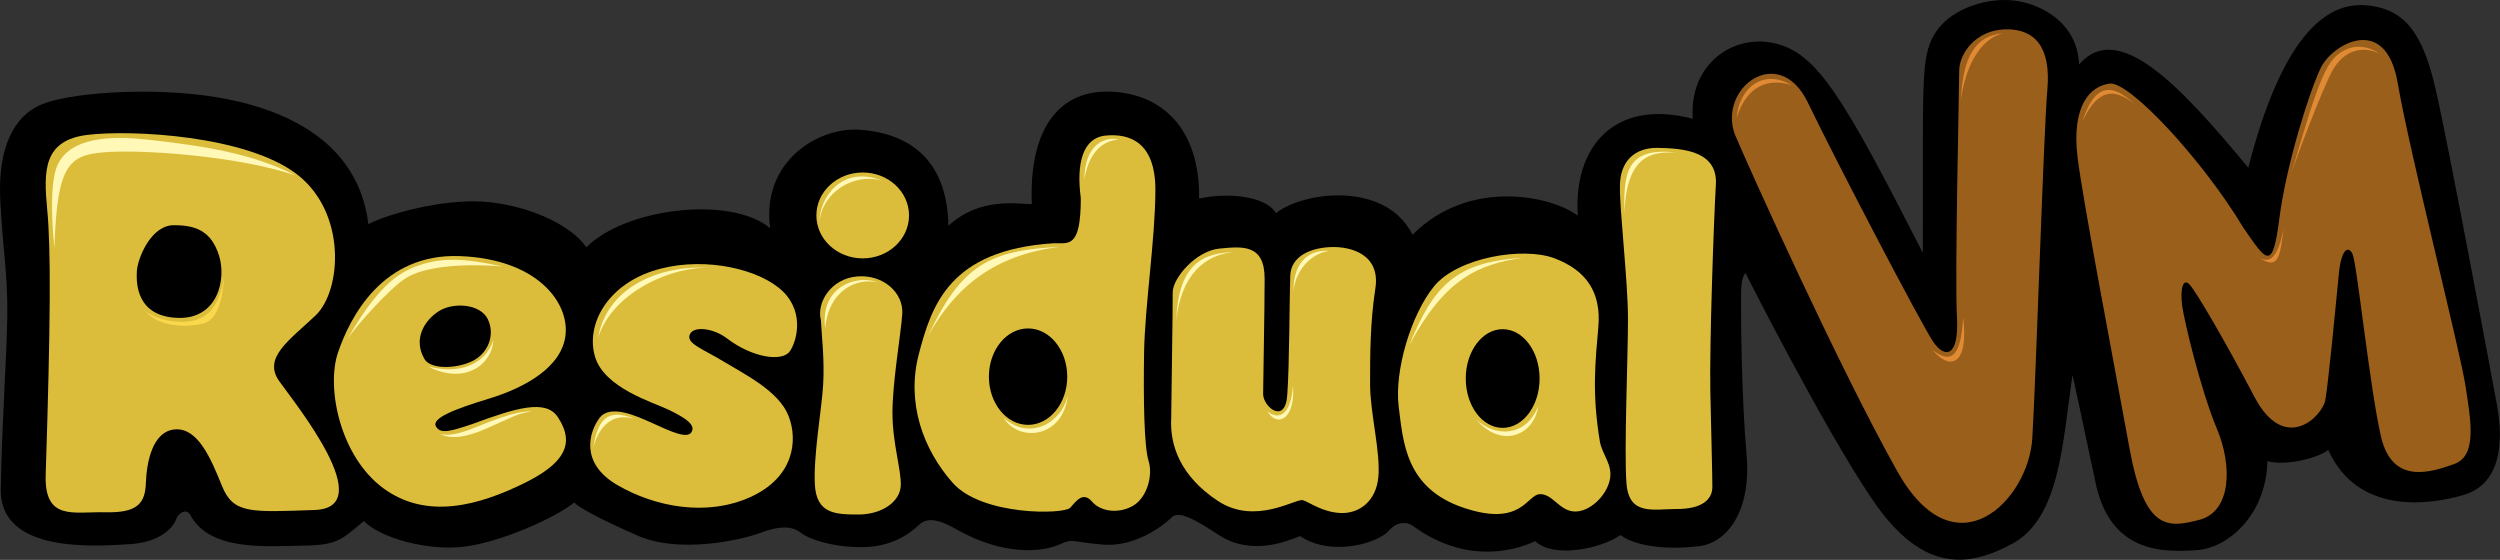 <?xml version="1.0" encoding="UTF-8" standalone="no"?>
<svg
   enable-background="new -1 -1 568.929 116.145"
   height="860"
   viewBox="-1 -1 3840 860"
   width="3840"
   version="1.1"
   id="svg36"
   sodipodi:docname="residualvm.svg"
   inkscape:version="1.3.2 (091e20e, 2023-11-25)"
   xmlns:inkscape="http://www.inkscape.org/namespaces/inkscape"
   xmlns:sodipodi="http://sodipodi.sourceforge.net/DTD/sodipodi-0.dtd"
   xmlns="http://www.w3.org/2000/svg"
   xmlns:svg="http://www.w3.org/2000/svg">
  <rect x="-1" y="-1" width="3840" height="860" fill="#333333" stroke="none"/>
  <defs
     id="defs36" />
  <sodipodi:namedview
     id="namedview36"
     pagecolor="#ffffff"
     bordercolor="#000000"
     borderopacity="0.25"
     inkscape:showpageshadow="2"
     inkscape:pageopacity="0.0"
     inkscape:pagecheckerboard="0"
     inkscape:deskcolor="#d1d1d1"
     inkscape:zoom="0.17364627"
     inkscape:cx="1917.6916"
     inkscape:cy="431.91252"
     inkscape:window-width="1312"
     inkscape:window-height="449"
     inkscape:window-x="0"
     inkscape:window-y="23"
     inkscape:window-maximized="0"
     inkscape:current-layer="svg36" />
  <g
     id="g37"
     transform="matrix(1,0,0,1,-3.5865757e-6,3.6331465e-4)">
    <g
       transform="matrix(8.131,0,0,8.131,-473.849,-43.015)"
       id="g36">
      <path
         d="m 58.2,42.874 c -0.475,-9.773 2.562,-15.749 7.685,-17.931 5.124,-2.183 18.975,-3.227 30.455,-1.804 11.48,1.423 29.223,6.452 31.404,24.383 3.511,-1.897 13.757,-4.744 21.537,-4.269 7.779,0.475 16.413,3.985 19.639,8.633 7.305,-7.4 27.229,-9.866 34.724,-3.604 -1.707,-12.524 9.013,-19.26 17.173,-18.596 8.159,0.664 16.224,4.744 16.508,18.121 5.978,-5.502 13.094,-4.079 15.75,-4.079 -0.569,-13.377 4.555,-21.443 14.516,-21.252 9.963,0.19 17.268,6.926 17.078,20.208 4.934,-1.139 12.524,-0.664 14.516,2.751 5.124,-4.08 20.683,-6.167 25.807,4.08 10.626,-10.721 26.185,-7.4 31.213,-3.605 -0.854,-12.809 6.737,-22.202 21.728,-18.312 -0.759,-10.247 7.59,-16.128 15.56,-14.231 7.97,1.897 12.854,10.104 27.894,39.563 0.094,-32.353 -0.474,-36.716 2.182,-41.271 2.656,-4.554 9.202,-6.831 14.421,-6.451 5.218,0.379 12.619,3.984 12.903,12.144 7.353,-8.539 19.022,3.842 31.974,19.497 6.261,-24.383 14.42,-31.261 22.104,-30.692 7.686,0.569 10.911,5.598 13.283,15.844 2.372,10.246 10.152,51.897 11.575,59.582 1.423,7.685 0.474,15.086 -6.263,17.078 -6.735,1.992 -20.112,3.7 -25.615,-8.539 -0.854,1.044 -7.116,3.226 -11.48,2.183 -0.189,9.962 -7.307,16.413 -13.377,16.792 -6.072,0.38 -16.225,0.761 -19.07,-12.712 -2.845,-13.473 -4.27,-20.02 -4.364,-20.399 -1.897,12.998 -2.42,27.04 -11.338,31.878 -8.918,4.839 -17.409,5.124 -26.612,-8.537 -9.203,-13.663 -23.529,-41.937 -23.814,-42.601 -0.854,1.043 -0.854,2.656 -0.854,6.072 0,3.416 0.096,17.362 1.044,28.178 0.948,10.816 -3.7,16.698 -8.918,17.362 -5.219,0.665 -11.671,0.285 -14.896,-2.087 -3.7,2.562 -12.618,4.459 -16.128,1.138 -2.941,1.424 -12.43,4.744 -22.771,-2.655 -1.139,-0.949 -3.131,-1.328 -4.934,0.759 -1.803,2.088 -10.531,5.029 -16.698,0.949 -2.088,0.759 -9.014,3.984 -15.465,-0.285 -6.451,-4.269 -7.874,-4.174 -8.918,-3.131 -1.044,1.044 -6.452,5.502 -12.714,5.028 -6.262,-0.474 -5.502,-1.328 -8.442,0 -2.942,1.328 -10.343,2.277 -19.45,-2.941 -2.088,-1.138 -5.029,-2.655 -6.926,-0.854 -1.897,1.803 -5.313,4.269 -10.911,4.269 -5.598,0 -9.962,-1.517 -11.385,-2.655 -1.423,-1.139 -3.511,-1.613 -7.59,-0.095 -4.08,1.518 -15.56,3.984 -23.34,0.569 -7.78,-3.416 -11.385,-5.504 -11.955,-6.263 -3.794,3.036 -13.946,7.496 -20.778,8.35 -6.831,0.854 -15.844,-1.613 -18.975,-4.839 -4.27,3.511 -4.838,4.554 -11.575,4.648 -6.737,0.094 -17.647,1.139 -21.252,-5.882 -0.854,-1.233 -2.277,-0.19 -2.656,0.948 -0.38,1.139 -2.562,4.27 -8.729,4.648 -6.167,0.38 -24.572,1.899 -24.383,-10.34 0.19,-12.239 1.138,-24.952 1.233,-32.923 0.094,-7.967 -0.856,-12.143 -1.33,-21.82 z"
         id="path1" />
      <g
         fill="#dbbd3b"
         id="g8">
        <path
           d="m 110.903,77.172 c -3.131,-4.412 1.85,-7.685 6.831,-12.381 4.98,-4.697 5.977,-19.497 -3.558,-26.755 -9.535,-7.258 -31.024,-8.397 -39.421,-7.4 -8.396,0.996 -8.396,6.689 -7.685,14.089 0.712,7.4 0.657,20.912 -0.285,50.094 -0.285,8.823 5.266,6.974 11.243,7.116 5.977,0.142 7.542,-1.566 7.685,-5.55 0.142,-3.985 1.281,-9.82 5.55,-10.104 4.269,-0.285 6.689,5.407 8.823,10.673 2.135,5.266 5.266,4.981 17.505,4.554 12.24,-0.428 -3.557,-19.925 -6.688,-24.336 z M 91.691,65.218 c -7.685,-0.285 -7.827,-6.405 -7.685,-8.824 0.142,-2.419 2.704,-8.823 7.116,-8.681 4.27,0 6.974,1.281 8.396,5.692 1.423,4.412 -0.142,12.097 -7.827,11.813 z"
           id="path2" />
        <path
           d="m 163.559,84.003 c -2.277,-3.559 -8.112,-1.708 -16.224,1.281 -3.843,1.28 -5.978,1.992 -6.832,0.427 -0.853,-1.565 3.558,-3.273 10.105,-5.267 6.546,-1.992 13.662,-5.834 14.374,-11.953 0.711,-6.12 -5.265,-14.374 -19.924,-14.943 -14.658,-0.569 -20.778,11.527 -23.055,18.216 -2.276,6.688 0.427,19.64 8.54,25.617 8.112,5.977 17.931,3.415 27.039,-1.139 9.108,-4.554 8.254,-8.681 5.977,-12.239 z M 138.37,73.045 c -2.277,-3.842 0,-7.4 2.703,-9.108 2.704,-1.708 7.828,-1.423 9.251,1.565 1.422,2.989 0,6.547 -3.131,7.97 -3.131,1.423 -7.685,1.423 -8.823,-0.427 z"
           id="path3" />
        <path
           d="m 195.438,69.061 c 4.82,3.686 10.531,4.554 11.955,2.419 1.423,-2.135 2.846,-7.97 -2.135,-11.955 -4.98,-3.985 -15.369,-5.977 -23.909,-3.131 -8.539,2.847 -12.523,10.104 -10.815,16.082 1.707,5.977 10.962,8.671 13.946,10.104 3.558,1.707 5.124,2.988 4.27,4.27 -0.854,1.28 -4.127,-0.285 -7.259,-1.708 -3.13,-1.424 -8.112,-3.7 -10.104,-0.996 -1.992,2.704 -3.7,8.538 3.415,12.666 7.116,4.126 16.793,5.977 25.048,2.276 8.254,-3.7 9.108,-10.674 7.257,-15.37 -1.85,-4.696 -8.254,-7.826 -12.239,-10.246 -3.984,-2.42 -7.116,-3.416 -6.404,-5.123 0.712,-1.708 4.554,-1.139 6.974,0.712 z"
           id="path4" />
        <path
           d="m 213.226,65.645 c -0.854,-3.273 1.851,-7.828 6.832,-8.255 4.98,-0.427 8.823,3.131 8.538,7.116 -0.284,3.985 -1.85,12.809 -1.85,18.643 0,5.835 1.708,10.816 1.565,13.805 -0.143,2.989 -3.559,5.408 -7.97,5.408 -4.412,0 -7.97,-0.143 -8.254,-5.692 -0.285,-5.551 1.281,-14.089 1.565,-18.786 0.286,-4.697 -0.283,-9.393 -0.426,-12.239 z"
           id="path5" />
        <ellipse
           cx="221.125"
           cy="45.863"
           rx="8.752"
           ry="8.112"
           id="ellipse5" />
        <path
           d="m 274.279,71.764 c 0.143,-8.823 2.135,-21.632 2.135,-30.74 0,-9.108 -4.98,-10.673 -9.393,-10.247 -4.412,0.427 -5.551,5.408 -4.696,11.812 0,9.82 -2.419,8.396 -5.266,8.539 -19.497,1.281 -22.913,11.669 -25.331,20.92 -2.42,9.25 0.853,18.073 6.403,24.336 5.55,6.261 21.063,5.977 22.201,4.695 1.138,-1.281 2.419,-3.131 4.127,-1.139 1.708,1.993 5.266,2.277 7.827,0.712 2.561,-1.565 3.7,-5.692 2.846,-8.396 -0.853,-2.703 -0.996,-11.669 -0.853,-20.492 z m -21.916,13.662 c -4.087,0 -7.4,-4.078 -7.4,-9.107 0,-5.031 3.313,-9.108 7.4,-9.108 4.087,0 7.4,4.077 7.4,9.108 0,5.029 -3.313,9.107 -7.4,9.107 z"
           id="path6" />
        <path
           d="m 279.403,84.146 c 0.284,-21.489 0.284,-21.063 0.284,-23.767 0,-2.705 4.411,-7.827 8.823,-8.254 4.411,-0.427 8.539,-0.854 8.539,5.692 0,6.546 -0.285,19.355 -0.285,21.774 0,2.42 4.127,5.835 4.554,0.284 0.428,-5.55 0.428,-18.927 0.569,-22.627 0.143,-3.7 3.842,-5.265 7.685,-5.408 3.843,-0.142 9.393,1.423 8.396,7.827 -0.996,6.404 -0.996,12.666 -0.996,18.073 0,5.408 1.992,12.809 1.565,17.506 -0.427,4.695 -3.7,6.973 -7.115,6.83 -3.416,-0.142 -5.835,-1.992 -7.115,-2.419 -1.281,-0.427 -8.966,4.839 -16.081,0.142 -7.116,-4.695 -9.108,-10.531 -8.823,-15.653 z"
           id="path7" />
        <path
           d="m 360.378,88.557 c -1.52,-9.115 -0.854,-15.085 -0.285,-21.631 0.569,-6.547 -2.277,-10.675 -8.254,-12.951 -5.978,-2.277 -18.358,-0.142 -22.771,5.266 -4.411,5.408 -7.542,16.082 -6.688,22.771 0.854,6.688 1.281,15.37 12.238,19.069 10.959,3.7 11.955,-2.419 14.374,-2.562 2.42,-0.143 3.7,3.131 6.546,3.273 2.847,0.143 5.979,-2.847 6.689,-5.835 0.713,-2.988 -1.422,-4.839 -1.849,-7.4 z M 342.02,85.995 c -3.853,0 -6.974,-4.174 -6.974,-9.321 0,-5.148 3.121,-9.321 6.974,-9.321 3.851,0 6.973,4.173 6.973,9.321 0,5.148 -3.122,9.321 -6.973,9.321 z"
           id="path8" />
      </g>
      <path
         d="m 385.853,30.493 c -3.132,-8.824 8.396,-17.22 13.804,-5.978 5.408,11.243 21.347,41.699 23.624,45.115 2.277,3.415 4.98,2.987 4.554,-4.555 -0.427,-7.543 0.427,-43.264 0.427,-46.537 0,-3.273 3.131,-7.685 8.682,-7.827 5.55,-0.143 8.682,3.273 7.97,11.385 -0.712,8.112 -2.135,54.222 -2.847,65.892 -0.712,11.669 -14.517,25.758 -25.475,6.261 C 405.634,74.753 388.414,36.613 385.853,30.493 Z"
         fill="#9a5f1b"
         id="path9" />
      <path
         d="m 450.605,34.763 c -1.139,-9.678 2.419,-13.378 6.119,-13.805 3.7,-0.427 17.505,14.374 25.189,27.182 4.412,6.404 5.55,8.396 6.831,-1.708 1.281,-10.104 5.692,-24.051 7.827,-28.463 2.135,-4.412 12.239,-10.389 14.516,2.846 2.277,13.236 11.813,50.665 12.809,57.21 0.996,6.547 2.277,13.235 -2.135,14.801 -4.412,1.566 -11.67,3.985 -13.805,-5.123 -2.134,-9.108 -4.554,-32.875 -5.407,-34.583 -0.854,-1.708 -2.135,-0.711 -2.562,3.7 -0.428,4.412 -1.993,20.778 -2.563,23.909 -0.57,3.131 -7.685,10.246 -13.377,-0.569 -5.692,-10.815 -10.957,-19.781 -12.237,-21.205 -1.281,-1.423 -1.851,0.854 -1.424,3.985 0.427,3.131 3.559,16.081 6.546,23.197 2.989,7.115 2.704,15.654 -3.272,17.22 -5.978,1.565 -10.389,2.135 -13.235,-13.521 -2.847,-15.652 -8.824,-46.819 -9.82,-55.073 z"
         fill="#9a5f1b"
         id="path10" />
      <path
         d="m 364.173,40.313 c 0,-4.649 2.751,-7.306 7.21,-7.211 4.46,0.096 11.292,0.475 10.911,6.927 -0.38,6.451 -1.233,30.265 -1.043,39.279 0.189,9.014 0.379,15.37 0.379,17.837 0,2.466 -2.087,4.174 -6.641,4.174 -4.554,0 -9.108,1.328 -9.583,-4.839 -0.475,-6.166 0.285,-23.813 0.285,-31.024 0.001,-7.212 -1.612,-20.685 -1.518,-25.143 z"
         fill="#dbbd3b"
         id="path11" />
      <path
         d="M 68.431,52.027 C 67.7,44.869 67.782,38.485 69.243,35.873 c 1.46,-2.612 5.112,-5.61 16.556,-4.353 11.444,1.257 20.127,2.708 28.162,6.771 -11.281,-3.771 -29.542,-4.933 -36.197,-4.353 -6.655,0.581 -8.846,2.419 -9.333,18.089 z"
         fill="#fff8b6"
         id="path12" />
      <path
         d="m 100.538,57.343 c -0.782,4.412 -2.134,7.258 -5.337,8.254 -3.202,0.996 -8.183,-0.214 -9.606,-1.779 2.206,3.06 7.756,3.345 11.101,2.419 3.345,-0.925 3.7,-7.4 3.842,-8.894 z"
         fill="#f9d84b"
         id="path13" />
      <g
         fill="#fff8b6"
         id="g29">
        <path
           d="m 123.806,69.155 c 5.479,-9.464 9.251,-12.453 13.52,-13.876 4.27,-1.422 8.112,-1.422 15.725,0.214 -8.254,-0.64 -14.942,0.142 -18.216,2.206 -3.272,2.063 -9.606,9.321 -11.029,11.456 z"
           id="path14" />
        <path
           d="m 151.344,69.368 c -0.854,3.131 -4.625,6.973 -12.239,5.052 6.902,3.558 12.097,-0.498 12.239,-5.052 z"
           id="path15" />
        <path
           d="m 140.813,86.801 c 0.925,0.854 3.273,0.569 6.119,-0.498 2.847,-1.067 8.396,-3.628 11.813,-3.416 -2.704,0.285 -4.057,1.21 -6.262,2.136 -2.206,0.925 -8.326,4.341 -11.67,1.778 z"
           id="path16" />
        <path
           d="m 171.126,69.012 c 1.637,-9.463 11.385,-13.875 21.276,-13.235 -7.045,-0.427 -18.573,4.483 -21.276,13.235 z"
           id="path17" />
        <path
           d="m 170.201,89.79 c 0.783,-4.483 2.064,-7.97 8.041,-5.408 -2.99,-1.067 -6.547,-0.214 -8.041,5.408 z"
           id="path18" />
        <path
           d="m 223.852,58.552 c -3.201,-1.566 -10.887,0.356 -9.819,8.681 0.64,-7.471 6.334,-9.677 9.819,-8.681 z"
           id="path19" />
        <path
           d="m 212.965,47.096 c -0.07,-4.483 4.198,-10.816 11.741,-7.827 -5.478,-1.494 -11.313,2.419 -11.741,7.827 z"
           id="path20" />
        <path
           d="m 233.458,68.656 c 6.334,-13.519 11.67,-16.224 24.977,-16.865 -12.31,1.496 -19.781,7.473 -24.977,16.865 z"
           id="path21" />
        <path
           d="m 247.761,84.097 c 4.697,4.341 10.887,1.139 12.097,-4.197 -0.854,8.04 -9.25,8.894 -12.097,4.197 z"
           id="path22" />
        <path
           d="m 269.464,31.512 c -2.562,-0.569 -6.404,0.854 -6.476,7.543 0.997,-5.835 4.056,-7.329 6.476,-7.543 z"
           id="path23" />
        <path
           d="m 280.351,65.668 c 0.428,-10.673 5.052,-12.738 10.959,-12.88 -5.551,0.427 -10.033,4.341 -10.959,12.88 z"
           id="path24" />
        <path
           d="m 297.571,82.817 c 1.851,1.707 4.483,1.139 4.839,-4.91 0.498,6.688 -3.131,8.041 -4.839,4.91 z"
           id="path25" />
        <path
           d="m 302.481,60.26 c 0,-6.261 3.558,-7.969 6.831,-7.685 -3.06,0.285 -6.404,3.273 -6.831,7.685 z"
           id="path26" />
        <path
           d="m 324.326,70.507 c 4.697,-11.528 8.824,-15.797 21.489,-16.651 -7.97,1.209 -14.587,3.558 -21.489,16.651 z"
           id="path27" />
        <path
           d="m 336.992,84.382 c 3.487,3.345 9.393,3.486 11.741,-2.49 -0.783,5.55 -6.974,8.112 -11.741,2.49 z"
           id="path28" />
        <path
           d="m 365.027,45.459 c -0.212,-7.471 0.285,-12.666 9.892,-11.456 -4.768,-0.284 -9.536,0.498 -9.892,11.456 z"
           id="path29" />
      </g>
      <g
         fill="#e08a34"
         id="g35">
        <path
           d="m 386.232,27.385 c 0.427,-5.408 4.839,-9.393 10.389,-6.12 -3.842,-1.279 -8.325,-0.426 -10.389,6.12 z"
           id="path30" />
        <path
           d="m 428.571,24.255 c 0.355,-8.468 2.775,-12.381 8.04,-12.808 -4.554,0.996 -7.329,6.759 -8.04,12.808 z"
           id="path31" />
        <path
           d="m 451.483,28.24 c 1.922,-5.977 4.696,-8.396 9.962,-3.344 -4.721,-3.938 -7.613,-1.78 -9.962,3.344 z"
           id="path32" />
        <path
           d="m 490.904,38.273 c 5.621,-19.354 6.902,-22.059 10.318,-23.695 3.414,-1.637 6.403,0.711 6.403,0.711 -3.201,-1.565 -6.617,-0.569 -8.681,2.917 -2.064,3.487 -7.685,18.643 -8.04,20.067 z"
           id="path33" />
        <path
           d="m 484.855,53.784 c 1.708,1.068 3.559,0.711 4.697,-5.55 -0.64,5.195 -0.926,8.183 -4.697,5.55 z"
           id="path34" />
        <path
           d="m 423.234,71.288 c 2.988,2.277 5.337,2.207 5.764,-6.19 1.138,9.18 -2.562,10.104 -5.764,6.19 z"
           id="path35" />
      </g>
    </g>
  </g>
</svg>
